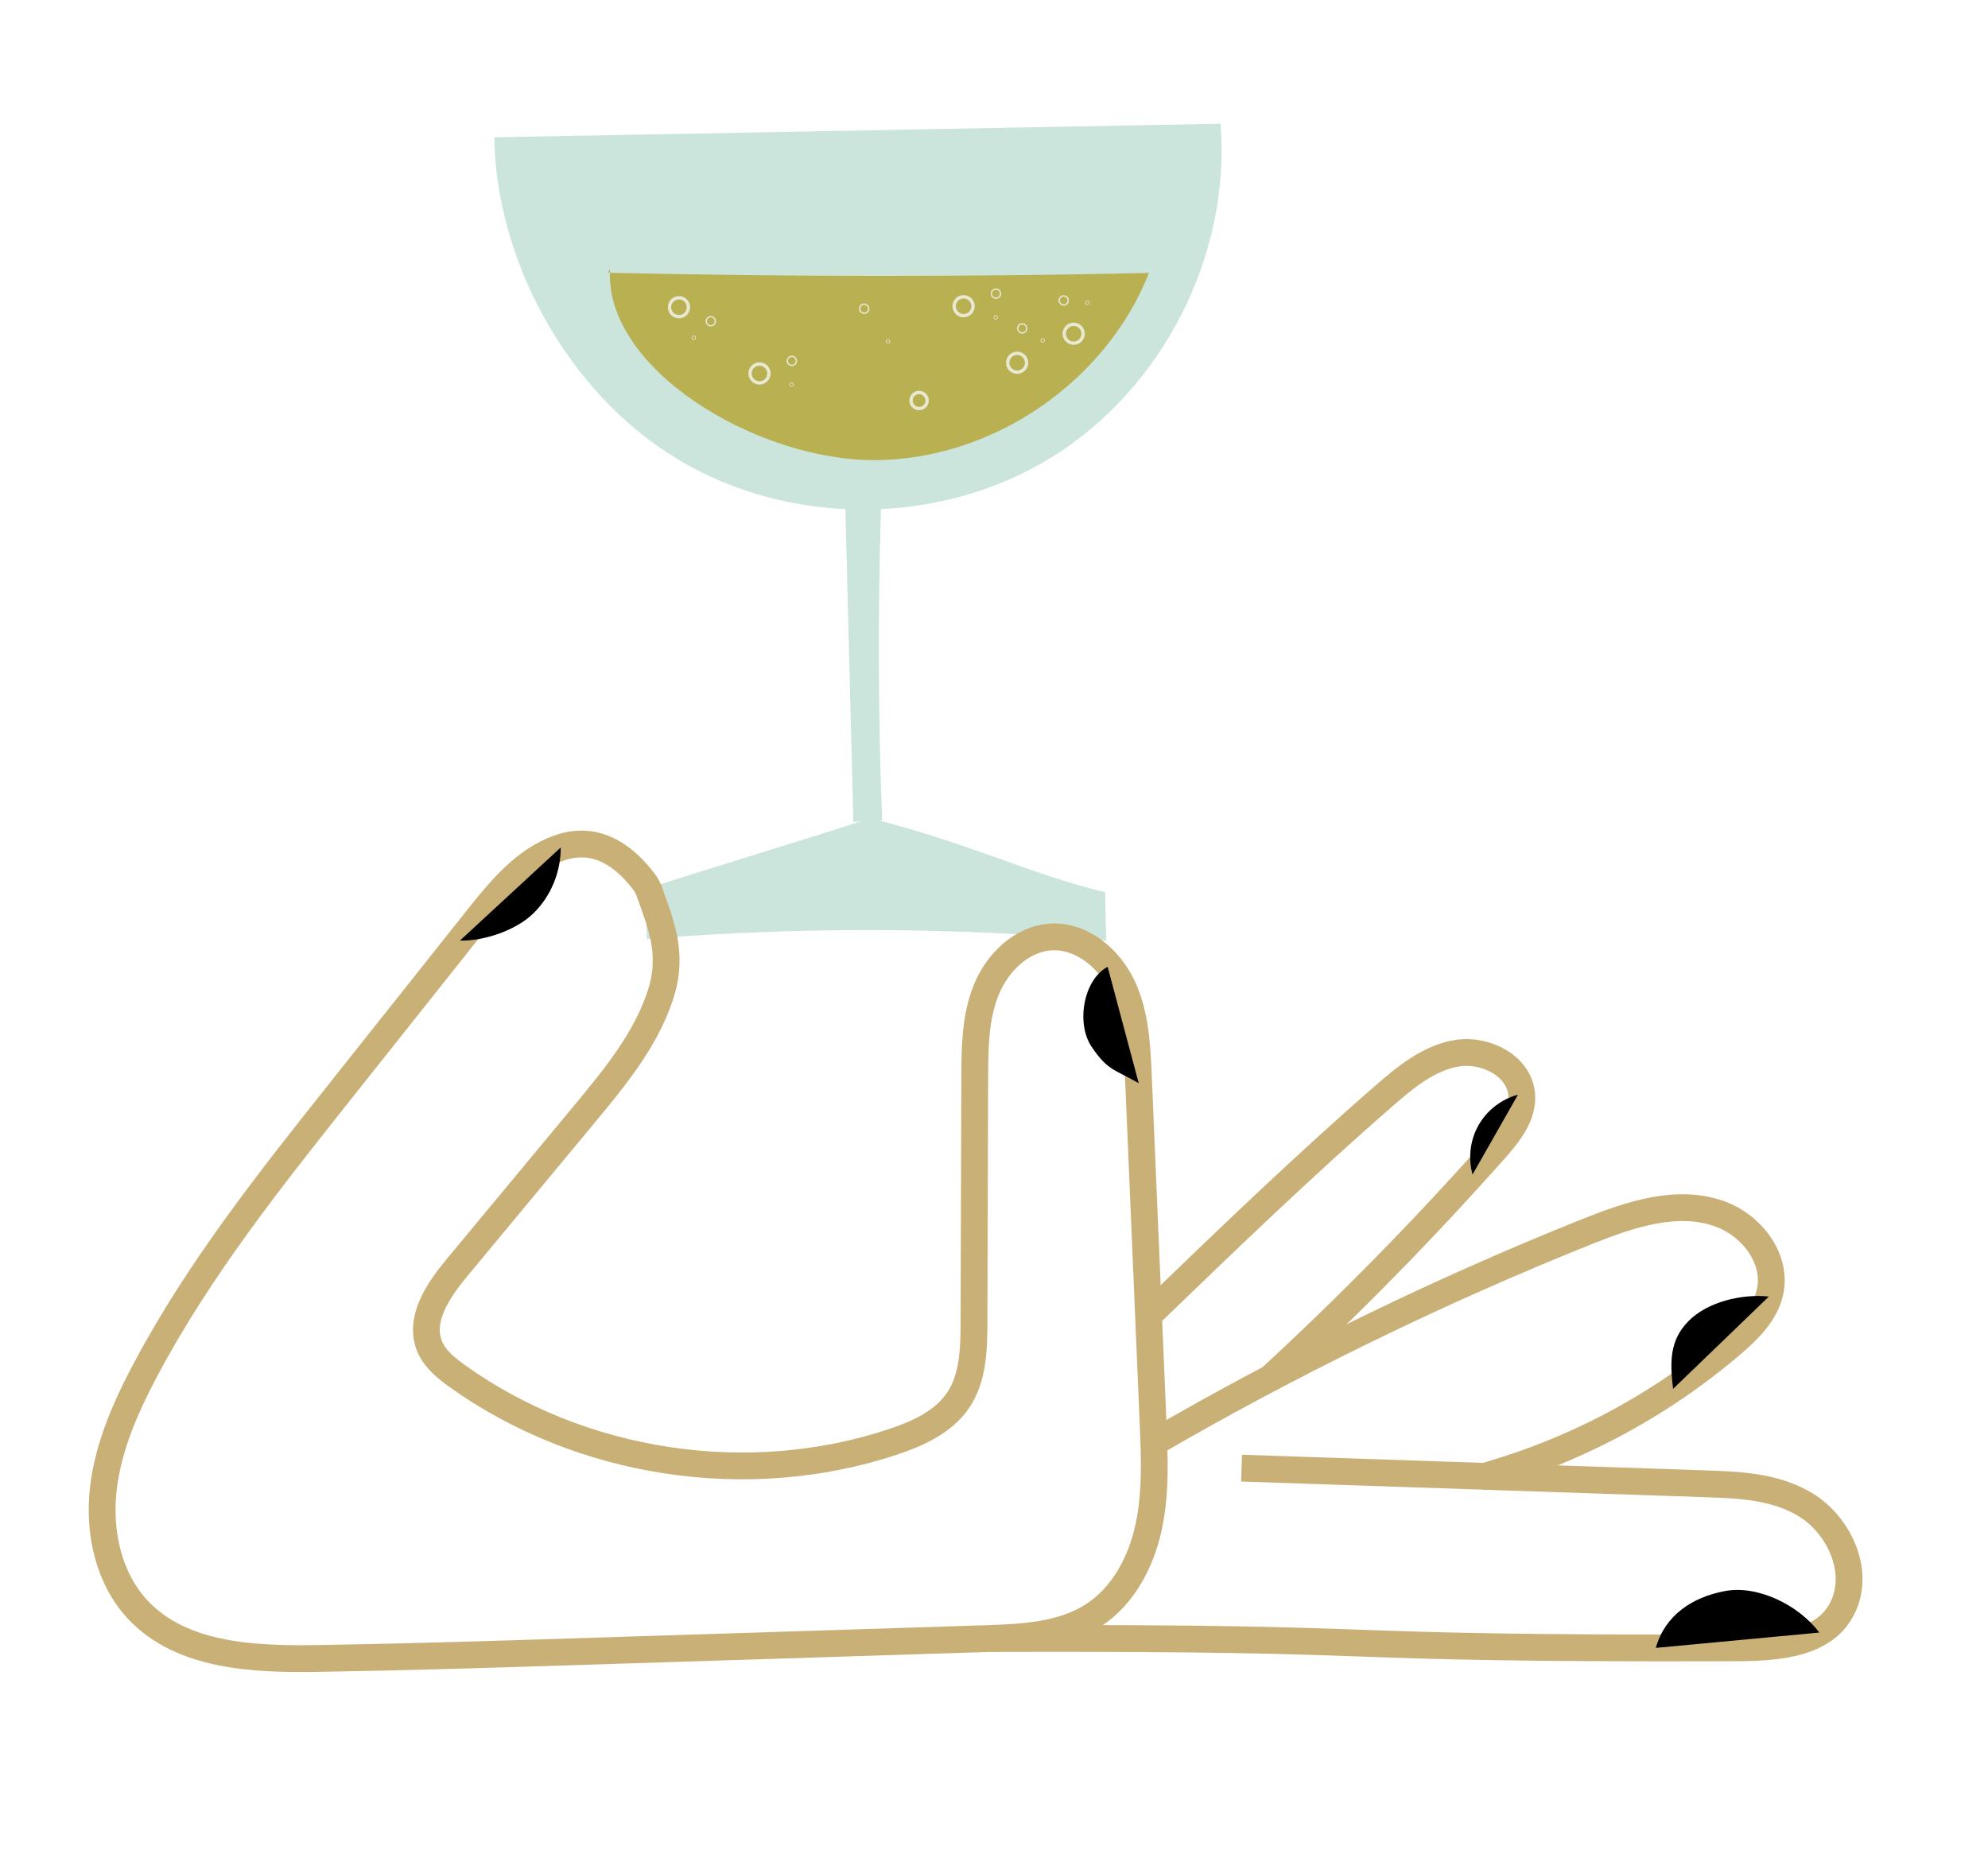 <?xml version="1.0" encoding="UTF-8"?><svg id="a" xmlns="http://www.w3.org/2000/svg" width="296.75" height="276.16" viewBox="0 0 296.75 276.16"><defs><style>.b{fill:#b9b051;}.c{fill:#cbe5dc;}.d{stroke-width:.1px;}.d,.e,.f,.g{fill:none;stroke-miterlimit:10;}.d,.e,.g{stroke:#e9e8d3;}.e{stroke-width:.2px;}.f{stroke:#c9b077;stroke-width:4px;}.g{stroke-width:.5px;}</style></defs><path class="c" d="M73.8,20.5l108.39-2.03c1.57,19.54-8.59,39.57-25.28,49.85-16.69,10.28-39.15,10.35-55.9,.16-16.75-10.19-27.02-30.16-27.22-47.99Z"/><path class="c" d="M126.19,75.92c.38,14.96,.81,31.82,1.19,46.78l4.3-.21c-.6-15.46-.65-31.11-.17-46.58"/><path class="c" d="M129.92,122.17c-10.24,3.34-23.3,7.23-33.54,10.57l.18,7.45c22.81-1.84,45.77-1.76,68.57,.24-.07-2.33-.14-4.67-.15-7.21-11.44-2.75-19.8-7.21-35.06-11.05Z"/><path class="b" d="M90.81,40.72c26.89,.62,53.8,.63,80.7,.03-6.45,16.34-23.44,27.93-41.01,27.95-17.57,.02-40.44-13.63-39.43-28.59"/><circle class="g" cx="101.35" cy="45.87" r="1.41"/><circle class="e" cx="106.1" cy="47.96" r=".68"/><circle class="d" cx="103.56" cy="50.43" r=".27"/><circle class="g" cx="113.37" cy="55.76" r="1.41"/><circle class="e" cx="118.2" cy="53.88" r=".68"/><circle class="d" cx="118.16" cy="57.42" r=".27"/><circle class="e" cx="129" cy="46.09" r=".68"/><circle class="d" cx="132.56" cy="50.98" r=".27"/><circle class="g" cx="137.19" cy="59.8" r="1.2"/><circle class="g" cx="143.84" cy="45.72" r="1.41"/><circle class="e" cx="148.67" cy="43.84" r=".68"/><circle class="d" cx="148.63" cy="47.38" r=".27"/><circle class="g" cx="151.83" cy="54.16" r="1.41"/><circle class="e" cx="152.59" cy="49.03" r=".68"/><circle class="d" cx="155.64" cy="50.82" r=".27"/><circle class="g" cx="160.27" cy="49.83" r="1.41"/><circle class="e" cx="158.78" cy="44.86" r=".68"/><circle class="d" cx="162.3" cy="45.19" r=".27"/><path class="f" d="M97.03,133.41c-.22-.66-.52-1.29-.95-1.83-3.55-4.62-7.74-6.66-12.59-4.98-5.15,1.79-8.81,6.26-12.2,10.52l-20.55,25.87c-10.49,13.21-21.05,26.52-28.97,41.42-3.01,5.66-5.66,11.65-6.36,18.01s.78,13.22,5.15,17.91c6.54,6.99,17.3,7.44,26.87,7.29,13.12-.21,26.23-.62,39.35-1.04l60.3-1.92c5.61-.18,11.53-.46,16.22-3.54,4.39-2.89,7.02-7.9,8.14-13.03s.9-10.45,.68-15.69l-2.19-51.63c-.19-4.57-.42-9.29-2.35-13.44s-6.02-7.65-10.59-7.44c-4.43,.2-8.12,3.81-9.78,7.92s-1.7,8.67-1.71,13.11l-.11,36.42c-.01,4.04-.1,8.34-2.35,11.7-2.21,3.3-6.1,5.03-9.87,6.28-21.55,7.13-46.41,3.36-64.88-9.84-1.66-1.19-3.34-2.53-4.14-4.42-1.71-4.05,1.27-8.42,4.07-11.8,6.36-7.66,12.71-15.32,19.07-22.98,4.51-5.44,9.12-11.05,11.31-17.77,2.03-6.24-.09-10.76-1.56-15.09Z"/><path class="f" d="M172.08,215.49c20.49-11.92,42.86-22.83,64.88-31.63,6.37-2.54,13.5-4.97,19.92-2.56,4.65,1.74,8.39,6.66,7.35,11.52-.69,3.24-3.22,5.73-5.74,7.88-10.82,9.25-23.7,16.09-37.44,19.87"/><path class="f" d="M185.33,219.2l69.31,2.34c5.14,.17,10.5,.41,14.99,3.2,4.49,2.78,7.72,8.97,5.84,14.28-2.34,6.63-10.25,6.99-16.67,7.01-66.02,.2-45.04-1.59-111.06-1.39"/><path d="M271.57,243.75c-3.01-4.04-9.12-7.12-14.07-6.2s-8.97,3.65-10.34,8.49l24.41-2.29Z"/><path d="M264.04,193.58c-4.03-.42-9.14,.77-11.99,3.66-2.85,2.88-2.78,6.11-2.31,10.13l14.3-13.79Z"/><path d="M165.33,144.35c-3.65,1.97-4.71,8.49-2.39,11.93,2.44,3.63,3.45,3.36,7.04,5.45l-4.64-17.37Z"/><path d="M83.7,126.53c.03,3.63-1.46,7.26-4.05,9.81s-7.36,4.18-10.99,4.09"/><path class="f" d="M171.4,196.44c11.57-11.17,23.15-22.34,35.28-32.9,3.21-2.79,6.69-5.65,10.89-6.3,4.2-.65,9.2,1.91,9.57,6.14,.28,3.14-1.92,5.9-4.02,8.26-10.66,12-21.91,23.47-33.72,34.34"/><path d="M226.6,163.44c-2.46,.65-4.63,2.33-5.89,4.54s-1.59,4.93-.9,7.38l6.78-11.92Z"/></svg>